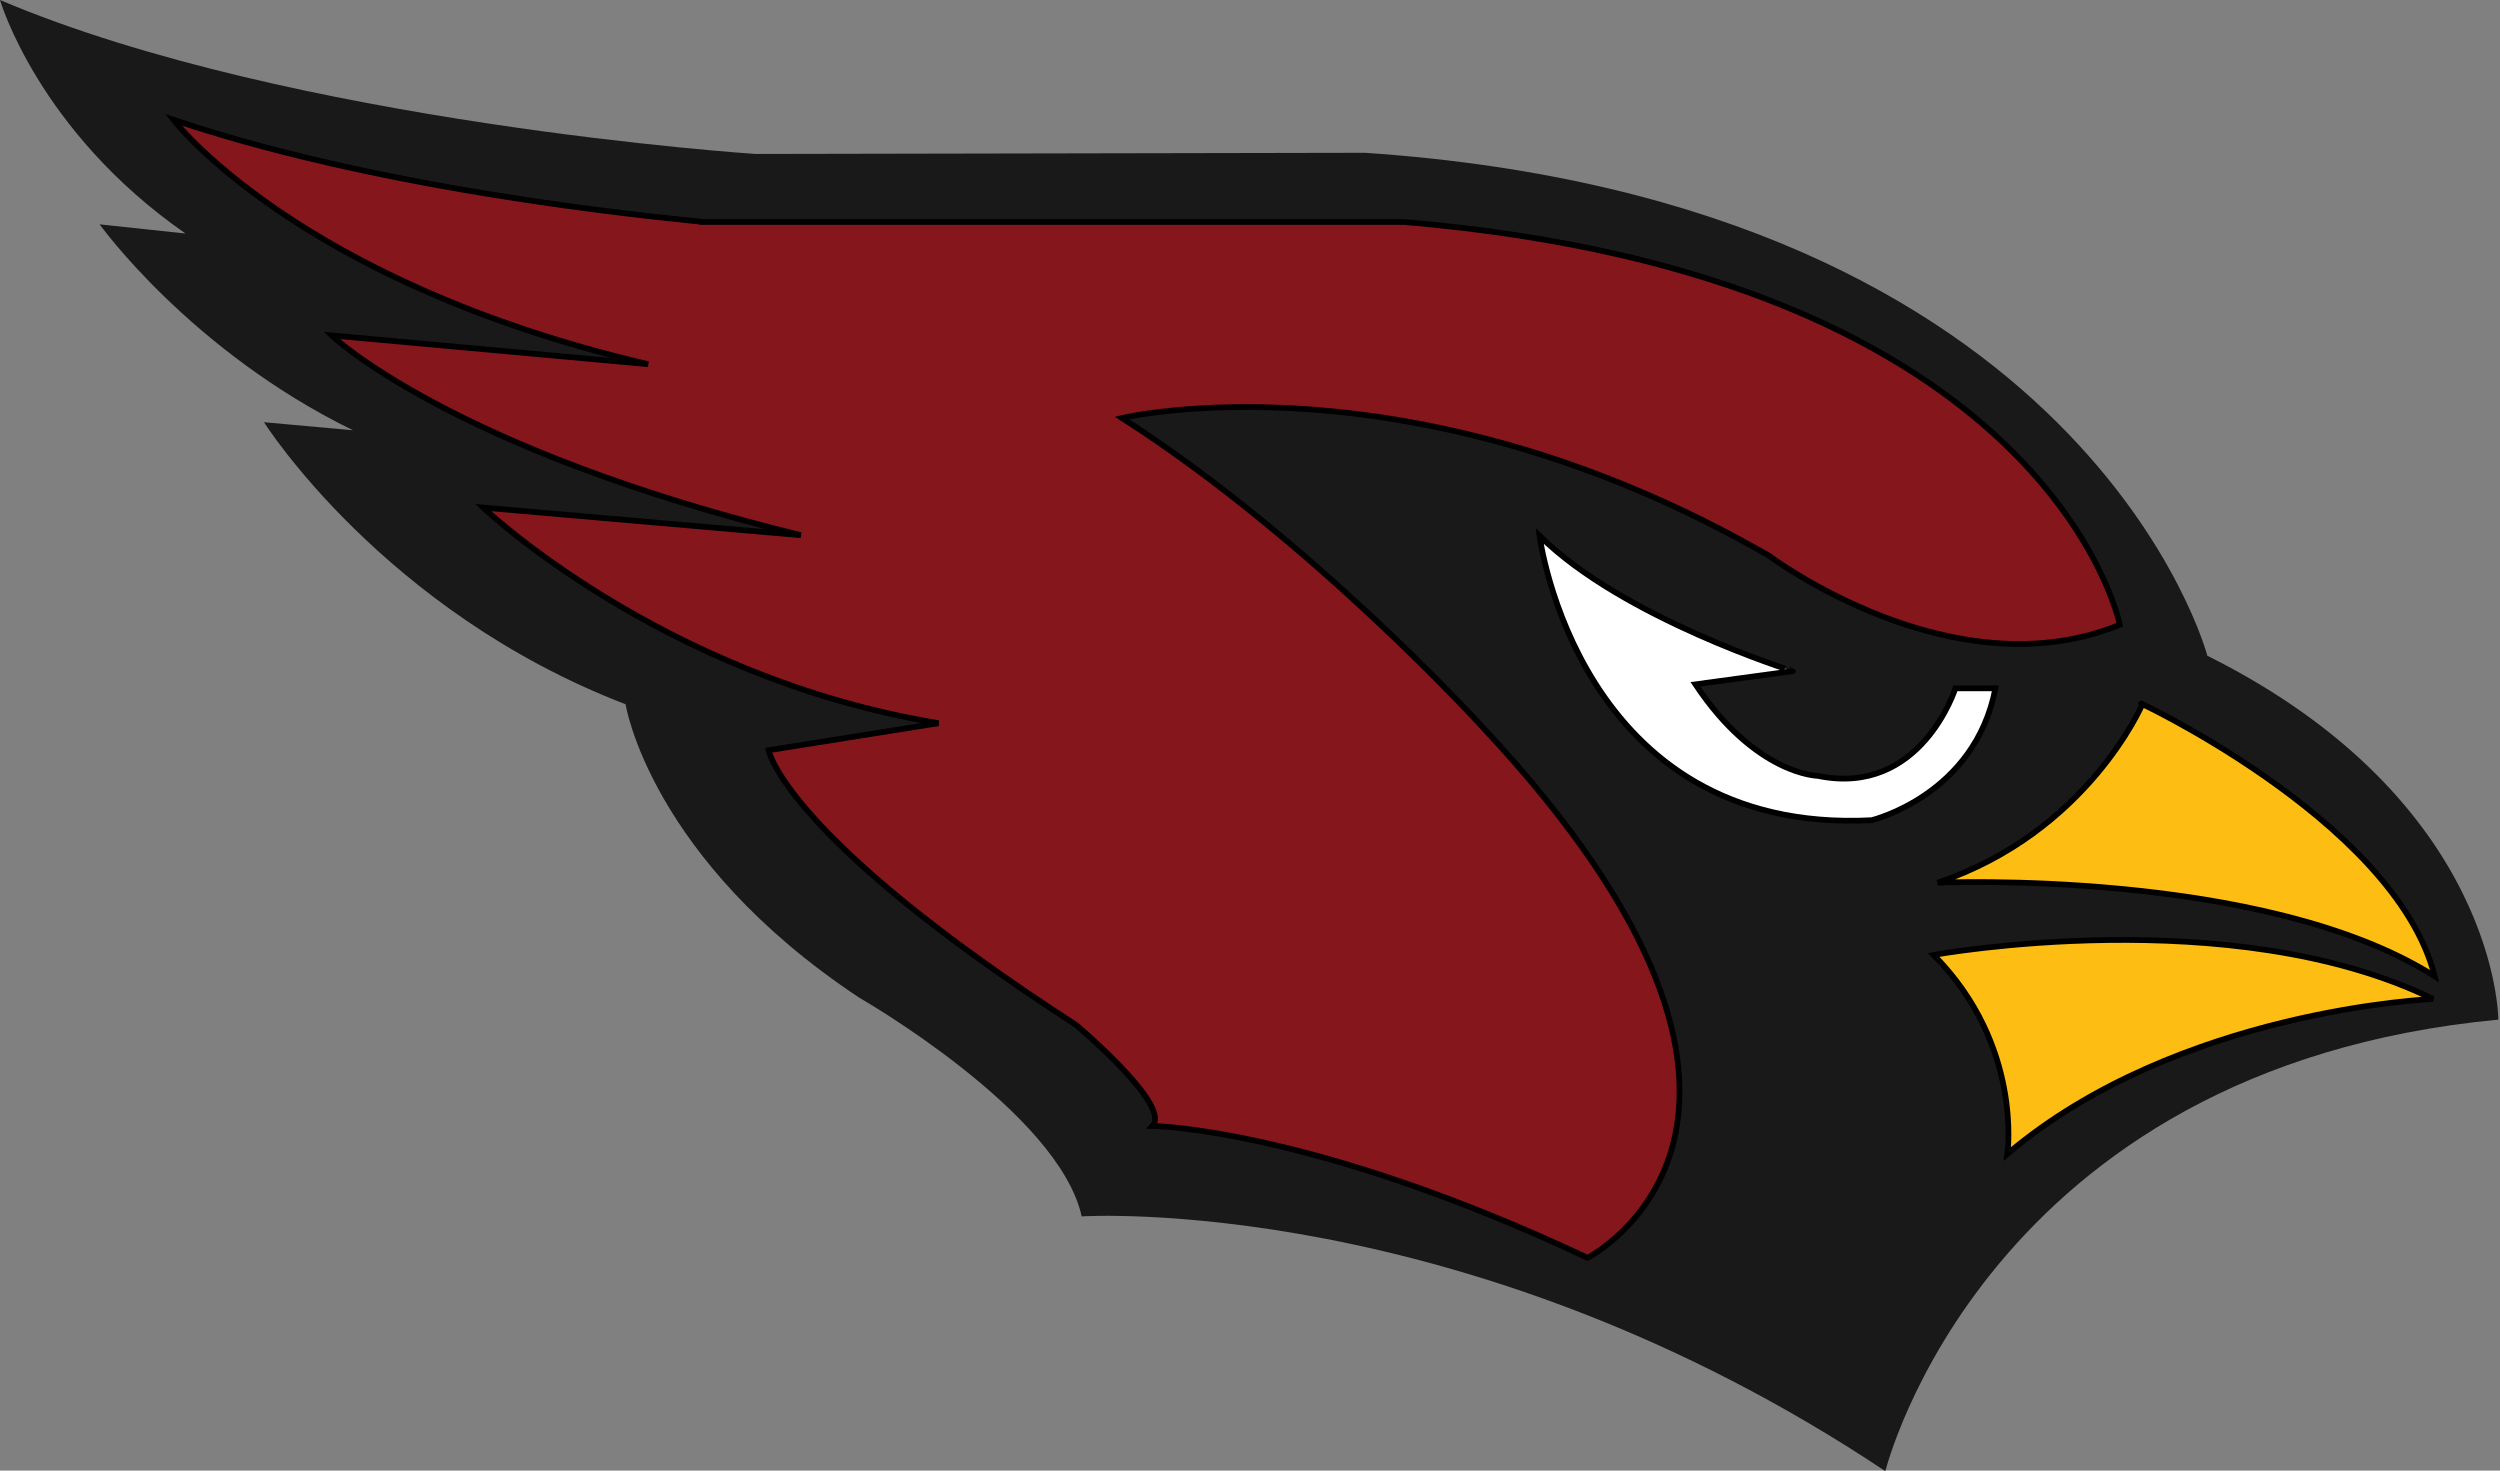 <?xml version="1.0" encoding="UTF-8"?>
<svg xmlns="http://www.w3.org/2000/svg" xmlns:xlink="http://www.w3.org/1999/xlink" width="34pt" height="20pt" viewBox="0 0 34 20" version="1.1">
<rect x="0" y="0" width="34" height="20" fill="#808080" stroke="none"/>
<g id="surface1">
<path style=" stroke:none;fill-rule:nonzero;fill:rgb(10.196%,9.804%,10.196%);fill-opacity:1;" d="M 0 0 C 0 0 0.516 1.781 2.523 3.176 L 1.355 3.051 C 1.355 3.051 2.586 4.77 4.801 5.852 L 3.59 5.742 C 3.59 5.742 5.211 8.312 8.508 9.578 C 8.508 9.578 8.836 11.68 11.688 13.57 C 11.688 13.57 14.398 15.121 14.711 16.543 C 14.711 16.543 19.93 16.203 25.641 20.008 C 25.641 20.008 26.988 14.527 33.977 13.867 C 33.977 13.867 33.984 10.895 30.02 8.918 C 30.02 8.918 28.398 2.746 18.566 2.078 L 10.277 2.094 C 10.277 2.094 3.957 1.68 0 0 Z M 0 0 "/>
<path style="fill-rule:nonzero;fill:rgb(51.765%,8.627%,10.98%);fill-opacity:1;stroke-width:1;stroke-linecap:butt;stroke-linejoin:miter;stroke:rgb(0%,0%,0%);stroke-opacity:1;stroke-miterlimit:4;" d="M 70.616 151.68 C 70.616 151.68 92.206 179.99 153.387 194.296 L 98.19 189.276 C 98.19 189.276 118.783 209.104 180.013 224.112 L 124.617 219.293 C 124.617 219.293 155.681 248.908 203.997 256.889 L 174.379 261.608 C 174.379 261.608 177.121 276.616 227.981 309.494 C 227.981 309.494 244.784 323.599 241.294 327.113 C 241.294 327.113 268.918 327.414 317.184 350.102 C 317.184 350.102 363.406 326.51 298.885 257.592 C 298.885 257.592 269.316 225.015 236.009 203.682 C 236.009 203.682 286.22 191.686 348.797 227.676 C 348.797 227.676 380.709 251.719 409.978 239.723 C 409.978 239.723 398.011 179.087 285.223 169.499 L 162.811 169.499 C 162.811 169.299 110.905 165.283 70.616 151.68 Z M 70.616 151.68 " transform="matrix(0.078,0,0,0.078,-3.149,-10.202)"/>
<path style="fill-rule:nonzero;fill:rgb(100%,100%,100%);fill-opacity:1;stroke-width:1;stroke-linecap:butt;stroke-linejoin:miter;stroke:rgb(0%,0%,0%);stroke-opacity:1;stroke-miterlimit:4;" d="M 308.807 224.212 C 308.807 224.212 315.489 276.415 366.697 273.805 C 366.697 273.805 384.697 269.488 388.288 250.816 L 381.307 250.816 C 381.307 250.816 375.323 269.79 357.323 266.075 C 357.323 266.075 346.503 265.925 335.982 250.113 L 352.985 247.804 C 353.085 247.904 323.217 238.518 308.807 224.212 Z M 308.807 224.212 " transform="matrix(0.078,0,0,0.078,-3.149,-10.202)"/>
<path style="fill-rule:nonzero;fill:rgb(99.216%,74.118%,7.059%);fill-opacity:1;stroke-width:1;stroke-linecap:butt;stroke-linejoin:miter;stroke:rgb(0%,0%,0%);stroke-opacity:1;stroke-miterlimit:4;" d="M 377.517 297.297 C 377.517 297.297 429.524 287.81 464.577 304.977 C 464.577 304.977 420.1 306.784 390.382 331.982 C 390.382 331.982 393.124 313.008 377.517 297.297 Z M 377.517 297.297 " transform="matrix(0.078,0,0,0.078,-3.149,-10.202)"/>
<path style="fill-rule:nonzero;fill:rgb(99.216%,74.118%,7.059%);fill-opacity:1;stroke-width:1;stroke-linecap:butt;stroke-linejoin:miter;stroke:rgb(0%,0%,0%);stroke-opacity:1;stroke-miterlimit:4;" d="M 378.215 284.698 C 378.215 284.698 435.208 282.188 464.876 301.011 C 457.895 273.303 409.978 251.719 413.917 253.577 C 413.917 253.577 404.393 275.913 378.215 284.698 Z M 378.215 284.698 " transform="matrix(0.078,0,0,0.078,-3.149,-10.202)"/>
</g>
</svg>
